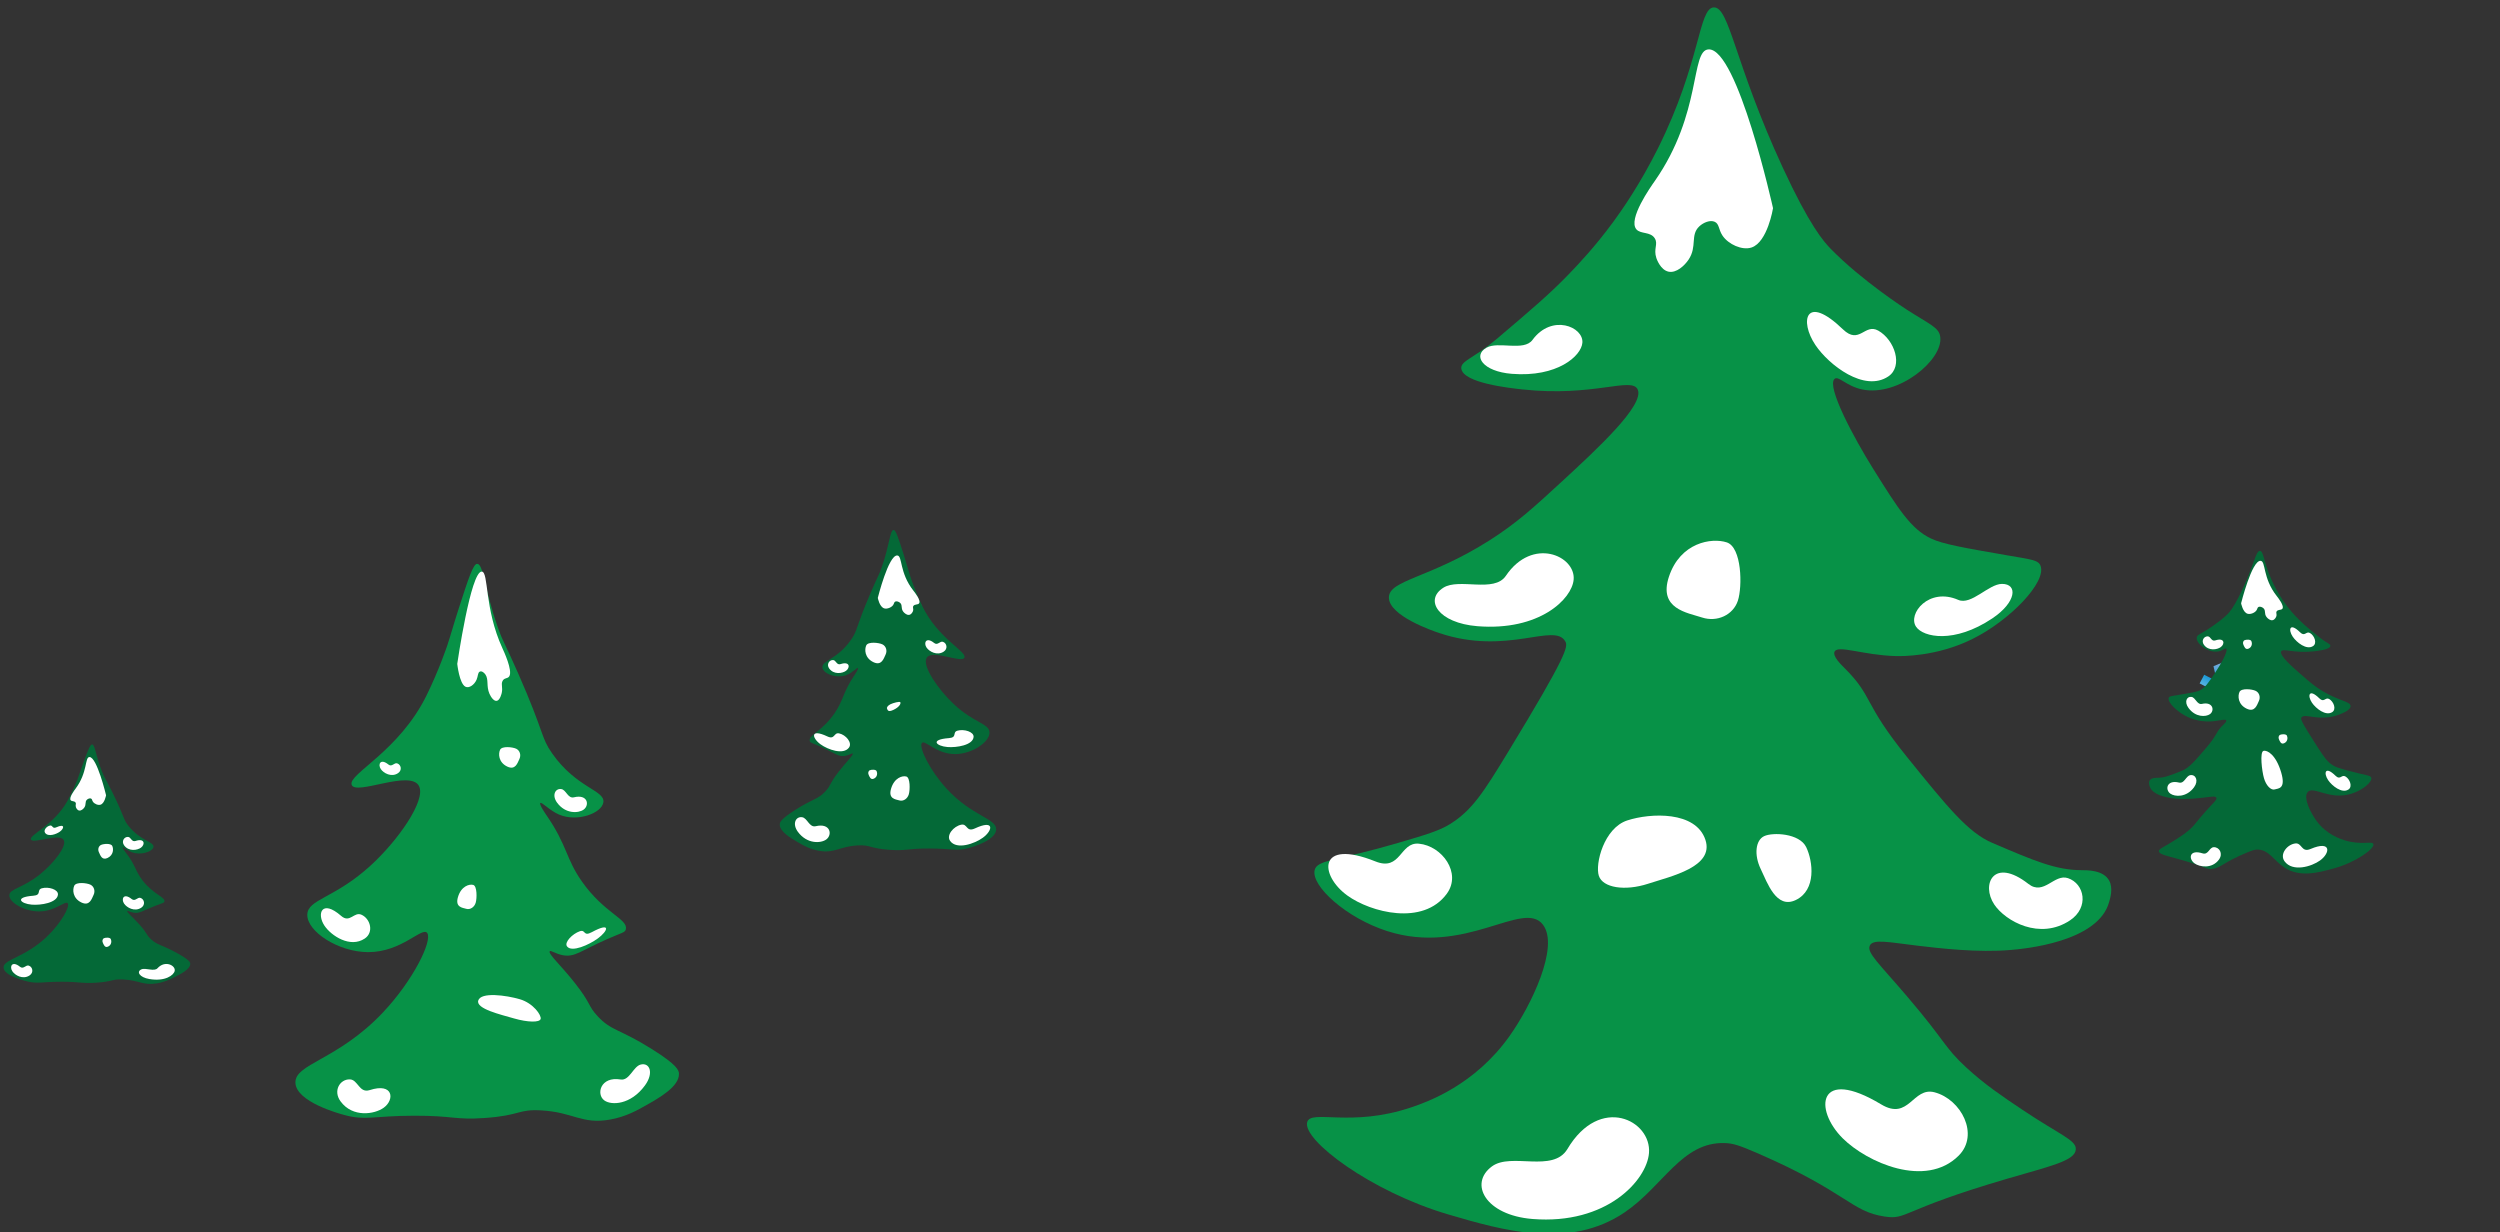 <?xml version="1.0" encoding="UTF-8"?><svg id="Layer_1" xmlns="http://www.w3.org/2000/svg" xmlns:xlink="http://www.w3.org/1999/xlink" viewBox="0 0 338 166.593"><rect x="0" y="0" width="338" height="166.593" fill="#333333" stroke="none"/><defs><style>.cls-1{fill:url(#linear-gradient);}.cls-1,.cls-2,.cls-3,.cls-4,.cls-5,.cls-6,.cls-7,.cls-8,.cls-9,.cls-10{stroke-width:0px;}.cls-2{fill:url(#Sky);}.cls-3{fill:url(#linear-gradient-5);}.cls-4{fill:#fff;}.cls-5{fill:#cbc2e0;}.cls-6{fill:url(#linear-gradient-2);}.cls-7{fill:url(#linear-gradient-3);}.cls-8{fill:#079247;}.cls-9{fill:#046937;}.cls-10{fill:url(#linear-gradient-4);}</style><linearGradient id="linear-gradient" x1="-2299.473" y1="4285.104" x2="-2285.639" y2="4285.104" gradientTransform="translate(-1070.535 -4633.775) rotate(-43.867)" gradientUnits="userSpaceOnUse"><stop offset="0" stop-color="#cce0f4"/><stop offset=".064" stop-color="#c2dcf2"/><stop offset=".171" stop-color="#a9d2ee"/><stop offset=".308" stop-color="#7fc1e7"/><stop offset=".467" stop-color="#46abde"/><stop offset=".567" stop-color="#1f9cd8"/><stop offset=".865" stop-color="#5b83c2"/><stop offset=".994" stop-color="#005c97"/></linearGradient><linearGradient id="linear-gradient-2" x1="-5032.227" y1="5988.439" x2="-5024.49" y2="5988.439" gradientTransform="translate(-3505.688 -6843.605) rotate(-67.656)" gradientUnits="userSpaceOnUse"><stop offset="0" stop-color="#cce0f4"/><stop offset=".064" stop-color="#c2dcf2"/><stop offset=".171" stop-color="#a9d2ee"/><stop offset=".308" stop-color="#7fc1e7"/><stop offset=".467" stop-color="#46abde"/><stop offset=".567" stop-color="#1f9cd8"/><stop offset=".865" stop-color="#76abdc"/><stop offset=".994" stop-color="#005c97"/></linearGradient><linearGradient id="linear-gradient-3" x1="212.095" y1="74.593" x2="219.85" y2="74.593" gradientTransform="matrix(1,0,0,1,0,0)" xlink:href="#linear-gradient-2"/><linearGradient id="linear-gradient-4" x1="219.534" y1="30.547" x2="227.289" y2="30.547" gradientTransform="matrix(1,0,0,1,0,0)" xlink:href="#linear-gradient-2"/><linearGradient id="linear-gradient-5" x1="-3869.312" y1="5254.665" x2="-3861.572" y2="5254.665" gradientTransform="translate(-2569.586 -5764.545) rotate(-62.443)" xlink:href="#linear-gradient-2"/><linearGradient id="Sky" x1="10.478" y1="118.47" x2="16.147" y2="118.47" gradientUnits="userSpaceOnUse"><stop offset="0" stop-color="#cce0f4"/><stop offset=".064" stop-color="#c2dcf2"/><stop offset=".171" stop-color="#a9d2ee"/><stop offset=".308" stop-color="#7fc1e7"/><stop offset=".467" stop-color="#46abde"/><stop offset=".567" stop-color="#1f9cd8"/><stop offset=".865" stop-color="#0c75bc"/><stop offset=".994" stop-color="#005c97"/></linearGradient></defs><polygon class="cls-5" points="250.586 39.622 246.494 43.542 246.606 37.887 245.984 37.874 245.872 43.529 241.939 39.452 241.49 39.881 245.424 43.959 239.749 43.847 239.736 44.467 245.411 44.579 241.319 48.498 241.75 48.945 245.842 45.026 245.73 50.681 246.352 50.693 246.464 45.038 250.397 49.116 250.846 48.686 246.912 44.608 252.587 44.72 252.599 44.1 246.925 43.989 251.017 40.069 250.586 39.622"/><polygon class="cls-1" points="246.842 51.202 245.22 51.171 245.319 46.22 241.736 49.652 240.612 48.484 244.192 45.055 239.227 44.957 239.258 43.337 244.223 43.436 240.782 39.867 241.952 38.745 245.396 42.316 245.493 37.364 247.115 37.398 247.017 42.348 250.6 38.916 251.725 40.082 248.145 43.513 253.109 43.611 253.077 45.23 248.113 45.132 251.554 48.699 250.384 49.821 246.94 46.251 246.842 51.202"/><polygon class="cls-4" points="122.618 80.681 121.484 83.431 120.651 80.817 120.384 80.957 121.217 83.57 118.905 82.623 118.781 82.925 121.093 83.872 118.656 85.146 118.747 85.432 121.184 84.158 120.05 86.907 120.304 87.011 121.438 84.262 122.271 86.876 122.537 86.736 121.704 84.122 124.017 85.069 124.141 84.768 121.829 83.821 124.265 82.546 124.174 82.26 121.738 83.535 122.872 80.785 122.618 80.681"/><polygon class="cls-6" points="120.576 87.662 119.397 87.181 120.197 85.238 118.45 86.153 118.053 84.897 119.908 83.927 118.126 83.197 118.634 81.972 120.415 82.701 119.781 80.708 120.946 80.098 121.544 81.974 122.346 80.03 123.525 80.513 122.724 82.454 124.469 81.541 124.87 82.794 123.013 83.766 124.793 84.495 124.289 85.722 122.506 84.991 123.141 86.984 121.975 87.595 121.377 85.719 120.576 87.662"/><polygon class="cls-4" points="219.35 74.457 216.367 74.457 218.476 72.695 218.245 72.502 216.136 74.264 216.136 71.772 215.809 71.772 215.809 74.264 213.7 72.502 213.468 72.695 215.578 74.457 212.595 74.457 212.595 74.73 215.578 74.73 213.468 76.491 213.7 76.684 215.809 74.922 215.809 77.414 216.136 77.414 216.136 74.923 218.245 76.684 218.476 76.491 216.367 74.73 219.35 74.73 219.35 74.457"/><polygon class="cls-7" points="216.636 77.913 215.309 77.913 215.309 75.991 213.7 77.334 212.687 76.492 214.198 75.23 212.095 75.23 212.095 73.956 214.198 73.956 212.688 72.695 213.699 71.851 215.309 73.195 215.309 71.273 216.636 71.273 216.636 73.195 218.246 71.85 219.255 72.696 217.745 73.956 219.85 73.956 219.85 75.23 217.745 75.23 219.256 76.491 218.245 77.335 216.636 75.991 216.636 77.913"/><polygon class="cls-4" points="226.789 30.41 223.806 30.41 225.915 28.648 225.684 28.455 223.575 30.217 223.575 27.726 223.248 27.726 223.248 30.217 221.139 28.455 220.908 28.648 223.017 30.41 220.034 30.41 220.034 30.683 223.017 30.683 220.908 32.444 221.139 32.637 223.248 30.876 223.248 33.367 223.575 33.367 223.575 30.876 225.684 32.637 225.915 32.444 223.806 30.683 226.789 30.683 226.789 30.41"/><polygon class="cls-10" points="224.075 33.867 222.748 33.867 222.748 31.945 221.139 33.288 220.128 32.445 221.639 31.183 219.534 31.183 219.534 29.909 221.638 29.909 220.129 28.65 221.138 27.803 222.748 29.148 222.748 27.226 224.075 27.226 224.075 29.148 225.686 27.803 226.695 28.65 225.185 29.909 227.289 29.909 227.289 31.183 225.185 31.183 226.696 32.445 225.685 33.288 224.075 31.945 224.075 33.867"/><polygon class="cls-4" points="302.092 90.299 300.712 92.934 300.121 90.256 299.843 90.37 300.434 93.049 298.218 91.896 298.067 92.185 300.283 93.338 297.74 94.386 297.805 94.68 300.347 93.631 298.967 96.266 299.21 96.393 300.59 93.757 301.182 96.436 301.46 96.321 300.869 93.642 303.085 94.795 303.236 94.506 301.02 93.354 303.563 92.305 303.498 92.012 300.955 93.06 302.335 90.425 302.092 90.299"/><polygon class="cls-3" points="300.822 97.126 300.398 95.203 299.422 97.066 298.291 96.48 299.267 94.618 297.446 95.368 297.16 94.084 299.098 93.285 297.391 92.397 298.007 91.224 299.715 92.111 299.264 90.068 300.482 89.568 300.906 91.487 301.88 89.626 303.011 90.212 302.036 92.074 303.859 91.322 304.141 92.608 302.204 93.406 303.912 94.294 303.297 95.469 301.587 94.58 302.039 96.622 300.822 97.126"/><polygon class="cls-2" points="13.205 121.837 13.42 118.872 15.031 121.096 15.241 120.881 13.63 118.657 16.124 118.837 16.147 118.512 13.654 118.332 15.57 116.363 15.393 116.119 13.478 118.088 13.693 115.123 13.42 115.104 13.204 118.068 11.594 115.844 11.384 116.06 12.995 118.284 10.501 118.104 10.478 118.429 12.971 118.609 11.055 120.578 11.232 120.822 13.147 118.853 12.931 121.817 13.205 121.837"/><polygon class="cls-4" points="13.551 122.237 12.531 122.165 12.699 119.852 11.19 121.402 10.566 120.543 12.14 118.925 10.076 118.776 10.155 117.702 12.218 117.852 10.896 116.026 11.636 115.264 12.905 117.016 13.073 114.703 14.095 114.776 13.926 117.089 15.435 115.538 16.059 116.398 14.485 118.016 16.548 118.165 16.47 119.238 14.406 119.089 15.729 120.915 14.989 121.677 13.72 119.925 13.551 122.237"/><path class="cls-8" d="m231.703,1.001c-2.077.092-1.743,7.405-7.53,19.015-2.445,4.905-4.89,8.386-6.024,9.933-2.507,3.42-4.732,5.752-6.024,7.095-2.54,2.642-4.991,4.73-9.789,8.798-3.054,2.589-4.876,2.943-4.769,3.973.204,1.962,6.493,2.644,8.283,2.838,9.631,1.044,14.752-1.756,15.562,0,.972,2.107-5.504,8.075-10.291,12.488-3.672,3.384-6.06,5.585-9.789,7.947-8.088,5.121-13.496,5.306-13.554,7.663-.062,2.512,6.029,4.572,6.777,4.825,9.209,3.114,15.576-1.466,17.068,1.135.395.689.342,1.696-7.781,15.042-3.336,5.482-4.849,7.812-7.781,9.65-1.456.912-3.333,1.472-7.028,2.554-8.434,2.47-10.966,2.261-11.295,3.69-.491,2.131,4.251,6.449,9.789,8.23,10.625,3.417,18.441-4.351,21.084-.851,2.248,2.976-1.618,10.956-4.518,15.042-4.723,6.654-11.091,8.904-13.303,9.65-8.164,2.752-13.536.223-14.056,1.987-.71,2.409,8.641,9.427,19.076,12.488,7.294,2.139,16.36,4.798,23.845-.284,5.239-3.557,7.748-9.577,13.554-9.366,1.102.04,1.928.29,4.518,1.419,12.099,5.272,12.495,7.828,17.068,8.514,3.125.469,2.052-.858,16.566-5.109,5.875-1.72,9.201-2.426,9.287-3.973.07-1.258-2.066-1.899-7.279-5.392-2.648-1.774-5.042-3.379-7.53-5.676-3.047-2.814-2.677-3.382-8.032-9.65-3.755-4.395-5.429-5.863-5.02-6.811.42-.974,2.631-.46,6.526,0,2.925.345,8.084.954,12.55.568,1.655-.143,11.862-1.026,13.303-6.528.099-.38.571-1.771,0-2.838-.782-1.461-3.005-1.415-3.765-1.419-3.466-.019-6.37-1.261-12.048-3.69-3.272-1.399-6.03-4.812-11.546-11.636-6.019-7.447-4.471-8.071-8.488-12.062-.406-.403-1.54-1.508-1.301-2.128.386-1.004,3.903.457,8.283.568.796.02,5.493.089,10.291-2.27,5.163-2.539,10.12-7.731,9.287-9.933-.299-.79-1.211-.845-4.518-1.419-5.791-1.004-8.686-1.507-10.291-2.27-2.728-1.298-4.412-3.987-7.781-9.366-2.627-4.195-6.36-11.157-5.271-12.204.529-.508,1.581.967,3.765,1.419,4.868,1.007,10.929-3.986,10.542-7.095-.16-1.286-1.35-1.657-4.518-3.69,0,0-6.067-3.892-10.291-8.23-.947-.973-2.838-3.082-6.526-11.069-6.493-14.058-7.167-21.663-9.287-21.57Z"/><path class="cls-9" d="m120.817,71.649c.298-.011.663,1.126,1.382,3.4.47,1.489.6,2.044.905,2.982,0,0,.61,1.874,1.572,3.877,2.112,4.398,5.99,6.139,5.718,6.979-.286.884-4.517-1.229-5.146.119-.518,1.11,1.574,4.203,3.717,6.204,2.738,2.556,4.79,2.607,4.813,3.818.024,1.312-2.355,2.907-4.622,2.923-2.585.018-4.151-2.023-4.527-1.491-.416.588,1.063,3.691,3.383,6.204,3.442,3.727,6.733,3.984,6.671,5.488-.061,1.487-3.327,2.397-3.717,2.505-1.662.463-2.171.069-5.337.06-3.002-.008-3.084.345-5.385.179-2.751-.198-2.512-.695-4.289-.596-2.486.137-3.117,1.119-5.289.716-1.188-.22-2.028-.705-2.668-1.074-1.081-.623-2.608-1.503-2.573-2.505.009-.262.13-.676,2.049-1.909,2.511-1.612,3.085-1.405,4.146-2.565.773-.845.477-.964,1.763-2.625,1.087-1.403,2.012-2.239,1.906-2.446-.065-.126-.411.184-1.001.298-.923.179-1.337-.335-3.383-1.253-1.158-.519-1.371-.51-1.43-.775-.175-.792,1.636-1.239,3.336-3.698,1.262-1.826,1.117-2.815,2.716-5.19.099-.147.564-.832.477-.954-.094-.131-.693.57-1.43.895-1.385.612-3.263-.102-3.383-.954-.134-.949,2.044-1.098,3.907-3.818.882-1.286.544-1.471,2.573-6.204,1.07-2.496,1.141-2.39,1.572-3.639,1.04-3.007,1.084-4.933,1.572-4.951Z"/><path class="cls-8" d="m64.518,76.229c-.528-.019-1.176,1.951-2.449,5.891-.834,2.58-1.063,3.541-1.605,5.167,0,0-1.082,3.247-2.787,6.717-3.743,7.619-10.617,10.635-10.135,12.091.507,1.532,8.006-2.13,9.121.207.918,1.923-2.789,7.282-6.587,10.748-4.853,4.428-8.49,4.517-8.53,6.614-.043,2.273,4.175,5.037,8.192,5.064,4.581.031,7.356-3.506,8.023-2.584.736,1.018-1.883,6.394-5.996,10.748-6.101,6.458-11.932,6.903-11.824,9.508.108,2.576,5.896,4.152,6.587,4.34,2.946.802,3.848.119,9.459.103,5.321-.015,5.466.597,9.543.31,4.875-.344,4.453-1.204,7.601-1.033,4.405.238,5.525,1.938,9.374,1.24,2.105-.382,3.595-1.221,4.729-1.86,1.916-1.08,4.622-2.604,4.561-4.34-.016-.455-.23-1.172-3.632-3.307-4.45-2.793-5.467-2.435-7.348-4.444-1.37-1.464-.845-1.671-3.125-4.547-1.926-2.43-3.566-3.879-3.378-4.237.114-.219.729.318,1.774.517,1.635.311,2.369-.58,5.996-2.17,2.052-.9,2.43-.883,2.534-1.343.31-1.372-2.9-2.146-5.912-6.407-2.236-3.164-1.98-4.878-4.814-8.991-.176-.255-.999-1.442-.845-1.653.166-.227,1.228.987,2.534,1.55,2.455,1.06,5.782-.176,5.996-1.653.238-1.644-3.622-1.903-6.925-6.614-1.563-2.229-.964-2.549-4.561-10.748-1.897-4.324-2.022-4.14-2.787-6.304-1.843-5.21-1.921-8.546-2.787-8.577Z"/><path class="cls-9" d="m305.542,74.484c.58.024.486,1.947,2.101,5.001.682,1.29,1.364,2.205,1.681,2.612.699.9,1.321,1.513,1.681,1.866.709.695,1.393,1.244,2.732,2.314.852.681,1.361.774,1.331,1.045-.057.516-1.812.695-2.311.746-2.687.275-4.116-.462-4.342,0-.271.554,1.536,2.124,2.872,3.284,1.025.89,1.691,1.469,2.732,2.09,2.257,1.347,3.766,1.396,3.782,2.015.017.661-1.682,1.202-1.891,1.269-2.57.819-4.346-.385-4.763.299-.11.181-.095.446,2.171,3.956.931,1.442,1.353,2.055,2.171,2.538.406.24.93.387,1.961.672,2.353.65,3.06.595,3.152.97.137.56-1.186,1.696-2.732,2.165-2.965.899-5.146-1.144-5.883-.224-.627.783.452,2.881,1.261,3.956,1.318,1.75,3.095,2.342,3.712,2.538,2.278.724,3.777.059,3.922.522.198.634-2.411,2.479-5.323,3.284-2.035.563-4.565,1.262-6.654-.075-1.462-.935-2.162-2.519-3.782-2.463-.308.011-.538.076-1.261.373-3.376,1.386-3.487,2.059-4.763,2.239-.872.123-.573-.226-4.623-1.344-1.639-.452-2.567-.638-2.591-1.045-.02-.331.577-.499,2.031-1.418.739-.467,1.407-.889,2.101-1.493.85-.74.747-.889,2.241-2.538,1.048-1.156,1.515-1.542,1.401-1.791-.117-.256-.734-.121-1.821,0-.816.091-2.256.251-3.502.149-.462-.038-3.31-.27-3.712-1.717-.028-.1-.159-.466,0-.746.218-.384.839-.372,1.051-.373.967-.005,1.777-.332,3.362-.97.913-.368,1.683-1.265,3.222-3.06,1.68-1.958,1.247-2.123,2.368-3.172.113-.106.43-.397.363-.56-.108-.264-1.089.12-2.311.149-.222.005-1.533.023-2.872-.597-1.441-.668-2.824-2.033-2.591-2.612.083-.208.338-.222,1.261-.373,1.616-.264,2.424-.396,2.872-.597.761-.341,1.231-1.049,2.171-2.463.733-1.103,1.775-2.934,1.471-3.209-.148-.134-.441.254-1.051.373-1.358.265-3.05-1.048-2.942-1.866.045-.338.377-.436,1.261-.97,0,0,1.693-1.024,2.872-2.165.264-.256.792-.811,1.821-2.911,1.812-3.697,2-5.697,2.591-5.673Z"/><path class="cls-9" d="m12.441,100.651c-.257-.008-.572.839-1.192,2.533-.406,1.109-.517,1.523-.781,2.222,0,0-.527,1.396-1.356,2.888-1.822,3.276-5.167,4.573-4.932,5.199.247.659,3.897-.916,4.439.089.447.827-1.358,3.131-3.206,4.621-2.362,1.904-4.132,1.942-4.151,2.844-.021.977,2.032,2.166,3.987,2.177,2.229.013,3.58-1.507,3.905-1.111.358.438-.917,2.749-2.918,4.621-2.969,2.777-5.807,2.968-5.754,4.088.052,1.108,2.87,1.785,3.206,1.866,1.434.345,1.873.051,4.604.044,2.59-.006,2.66.257,4.645.133,2.373-.148,2.167-.518,3.699-.444,2.144.102,2.689.833,4.562.533,1.024-.164,1.749-.525,2.302-.8.933-.464,2.249-1.12,2.22-1.866-.008-.195-.112-.504-1.767-1.422-2.166-1.201-2.661-1.047-3.576-1.911-.667-.63-.411-.718-1.521-1.955-.937-1.045-1.735-1.668-1.644-1.822.056-.094.355.137.863.222.796.134,1.153-.249,2.918-.933.999-.387,1.183-.38,1.233-.578.151-.59-1.411-.923-2.877-2.755-1.088-1.361-.963-2.097-2.343-3.866-.086-.11-.486-.62-.411-.711.081-.098.598.424,1.233.667,1.195.456,2.814-.076,2.918-.711.116-.707-1.763-.818-3.37-2.844-.761-.958-.469-1.096-2.22-4.621-.923-1.859-.984-1.78-1.356-2.711-.897-2.24-.935-3.675-1.356-3.688Z"/><path class="cls-4" d="m299.302,114.541c.76-.025,1.29.868.699,1.677-.935,1.278-2.61,1.011-3.304.507-.838-.609-.727-1.932,1.085-1.353.801.256.894-.811,1.52-.831Z"/><path class="cls-4" d="m195.138,79.462c-2.612,1.652-.684,4.775,4.61,5.2,8.363.671,12.797-3.668,13.011-6.317.258-3.199-5.571-5.815-9.168-.494-1.59,2.353-6.301.25-8.453,1.611Z"/><path class="cls-4" d="m200.973,47.007c-1.915,1.103-.48,3.221,3.419,3.534,6.159.494,9.401-2.414,9.546-4.201.174-2.159-4.13-3.954-6.751-.378-1.159,1.581-4.637.138-6.214,1.046Z"/><path class="cls-4" d="m191.829,114.065c3.143.294,5.817,3.971,3.785,6.759-3.209,4.403-10.308,2.527-13.455.249-3.802-2.752-4.035-7.747,3.795-4.61,3.462,1.387,3.286-2.64,5.875-2.398Z"/><path class="cls-4" d="m201.719,157.689c-3.168,2.32-.893,6.608,5.474,7.118,10.056.806,15.456-5.252,15.751-8.915.357-4.424-6.622-7.955-11.028-.55-1.948,3.274-7.588.436-10.197,2.347Z"/><path class="cls-4" d="m253.934,44.696c2.229,1.249,3.418,4.823,1.364,6.198-3.244,2.172-8.029-1.538-9.852-4.242-2.202-3.267-1.343-7.006,3.714-2.131,2.236,2.155,2.937-.854,4.773.175Z"/><path class="cls-4" d="m261.557,147.68c3.602.953,6.088,5.73,3.258,8.56-4.47,4.47-12.402.915-15.674-2.335-3.953-3.926-3.382-9.753,5.187-4.596,3.788,2.28,4.263-2.415,7.23-1.63Z"/><path class="cls-4" d="m270.666,78.943c2.19-.006,1.942,2.489-1.308,4.665-5.134,3.437-9.336,2.566-10.307,1.125-1.173-1.741,1.729-5.369,5.705-3.629,1.758.769,4.106-2.156,5.911-2.161Z"/><path class="cls-4" d="m279.585,118.725c2.26.759,2.883,3.965.294,5.699-4.09,2.738-8.736.118-10.247-2.124-1.825-2.708-.108-6.48,4.611-2.792,2.086,1.631,3.48-1.408,5.342-.782Z"/><path class="cls-4" d="m230.996,6.677c3.925-.179,8.717,21.469,8.717,21.469,0,0-.737,4.594-2.906,5.316-1.263.421-3.154-.424-3.943-1.636-.529-.813-.413-1.56-1.038-1.84-.614-.275-1.517.092-2.075.613-1.27,1.186-.26,2.708-1.453,4.498-.546.82-1.654,1.845-2.698,1.636-1.106-.222-1.622-1.723-1.66-1.84-.418-1.266.266-1.877-.208-2.658-.579-.953-1.909-.554-2.491-1.227-1.179-1.364,1.931-5.741,2.491-6.543,6.411-9.191,4.809-17.676,7.264-17.788Z"/><path class="cls-4" d="m230.124,83.488c-2.04-.665-5.913-1.166-4.491-5.498,1.53-4.663,5.785-5.326,7.825-4.661,2.04.665,2.131,5.97,1.501,7.889s-2.794,2.935-4.835,2.27Z"/><path class="cls-4" d="m222.818,119.483c3.145-1.025,8.955-2.277,7.757-5.928-1.29-3.93-7.422-3.659-10.567-2.634-3.145,1.025-4.376,5.873-3.845,7.49.531,1.617,3.51,2.097,6.655,1.073Z"/><path class="cls-4" d="m238.042,117.476c.907,1.889,2.112,5.464,4.739,4.211,2.827-1.349,2.328-5.26,1.42-7.149s-4.532-2.042-5.696-1.487-1.371,2.536-.463,4.425Z"/><path class="cls-4" d="m305.622,75.822c-1.181-.048-2.624,5.737-2.624,5.737,0,0,.222,1.227.875,1.42.38.112.949-.113,1.187-.437.159-.217.124-.417.312-.492.185-.074.457.025.625.164.382.317.078.723.437,1.202.164.219.498.493.812.437.333-.059.488-.46.5-.492.126-.338-.08-.502.062-.71.174-.255.575-.148.75-.328.355-.364-.581-1.534-.75-1.748-1.93-2.456-1.447-4.723-2.186-4.753Z"/><path class="cls-4" d="m312.312,85.584c.626.369.98,1.387.421,1.761-.883.591-2.234-.491-2.758-1.268-.633-.939-.421-1.989,1.013-.576.634.625.807-.221,1.323.083Z"/><path class="cls-4" d="m314.91,94.509c.626.369.98,1.387.421,1.761-.883.591-2.234-.491-2.758-1.268-.633-.939-.421-1.989,1.013-.576.634.625.807-.221,1.323.083Z"/><path class="cls-4" d="m317.098,104.976c.626.369.98,1.387.421,1.761-.883.591-2.234-.491-2.758-1.268-.633-.939-.421-1.989,1.013-.576.634.625.807-.221,1.323.083Z"/><path class="cls-4" d="m310.316,114.035c-1.128.149-2.135,1.47-1.447,2.41,1.086,1.485,3.651.726,4.808-.114,1.398-1.015,1.551-2.758-1.293-1.549-1.257.535-1.138-.87-2.067-.747Z"/><path class="cls-4" d="m296.301,94.224c-.658-.106-1.018.669-.418,1.489.948,1.296,2.364,1.23,2.907.836.656-.476.414-1.725-1.086-1.382-.663.151-.861-.855-1.404-.943Z"/><path class="cls-4" d="m298.477,86.033c-.523-.007-.9.607-.502,1.151.628.859,1.787.657,2.271.305.585-.425.525-1.326-.731-.908-.555.184-.606-.542-1.037-.548Z"/><path class="cls-4" d="m296.139,104.797c.729-.103,1.145.755.496,1.643-1.025,1.402-2.599,1.3-3.211.856-.739-.537-.496-1.901,1.177-1.493.74.18.938-.92,1.539-1.005Z"/><path class="cls-4" d="m305.396,94.786c-.254.529-.531,1.558-1.645,1.027-1.199-.572-1.221-1.744-.967-2.273s1.685-.373,2.179-.138.687.855.433,1.384Z"/><path class="cls-4" d="m307.537,106.73c.512-.148,1.53-.06.883-2.282-.697-2.391-1.889-3.076-2.401-2.927s-.215,2.712.071,3.696.934,1.661,1.446,1.513Z"/><path class="cls-4" d="m303.311,87.18c.119.247.259.724.716.506.492-.235.475-.77.356-1.017s-.718-.208-.92-.112-.27.375-.151.623Z"/><path class="cls-4" d="m308.12,99.97c.119.247.259.724.716.506.492-.235.475-.77.356-1.017s-.718-.208-.92-.112-.27.375-.151.623Z"/><path class="cls-4" d="m121.303,75.098c-1.181-.048-2.624,5.737-2.624,5.737,0,0,.222,1.227.875,1.42.38.112.949-.113,1.187-.437.159-.217.124-.417.312-.492.185-.074.457.025.625.164.382.317.078.723.437,1.202.164.219.498.493.812.437.333-.059.488-.46.5-.492.126-.338-.08-.502.062-.71.174-.255.575-.148.75-.328.355-.364-.581-1.534-.75-1.748-1.93-2.456-1.447-4.723-2.186-4.753Z"/><path class="cls-4" d="m65.145,77.278c-1.497-.104-3.324,12.478-3.324,12.477,0,0,.281,2.67,1.108,3.09.482.245,1.203-.247,1.504-.951.202-.472.157-.907.396-1.069.234-.16.579.053.791.356.484.689.099,1.574.554,2.614.208.477.631,1.073,1.029.951.422-.129.618-1.001.633-1.069.159-.736-.102-1.091.079-1.545.221-.554.728-.322.95-.713.45-.793-.736-3.337-.95-3.803-2.444-5.342-1.834-10.273-2.77-10.338Z"/><path class="cls-4" d="m12.088,102.354c1.014-.043,2.252,5.164,2.252,5.164,0,0-.19,1.105-.751,1.279-.326.101-.815-.102-1.019-.393-.137-.196-.107-.375-.268-.443-.159-.066-.392.022-.536.148-.328.285-.067.651-.375,1.082-.141.197-.427.444-.697.393-.286-.053-.419-.414-.429-.443-.108-.305.069-.452-.054-.639-.149-.229-.493-.133-.643-.295-.305-.328.499-1.381.643-1.574,1.656-2.211,1.242-4.252,1.877-4.279Z"/><path class="cls-4" d="m127.5,86.779c.516.187.674.931.098,1.316-.911.61-1.976-.02-2.33-.546-.428-.635-.06-1.496,1.028-.619.481.388.78-.306,1.205-.152Z"/><path class="cls-4" d="m129.452,98.787c.89-.253,2.238.152,2.178.854-.095,1.109-2.314,1.461-3.548,1.356-1.49-.127-2.416-1.008.216-1.204,1.164-.086.421-.798,1.153-1.006Z"/><path class="cls-4" d="m112.614,89.236c-.523-.007-.9.607-.502,1.151.628.859,1.787.657,2.271.305.585-.425.525-1.326-.731-.908-.555.184-.606-.542-1.037-.548Z"/><path class="cls-4" d="m129.962,111.498c-1.046.21-2.065,1.433-1.501,2.204.891,1.218,3.299.374,4.421-.441,1.355-.984,1.621-2.515-1.076-1.258-1.192.556-.982-.678-1.844-.505Z"/><path class="cls-4" d="m113.452,99.154c.911.195,1.812,1.26,1.333,1.916-.757,1.035-2.86.278-3.845-.438-1.19-.864-1.441-2.184.918-1.068,1.043.494.844-.57,1.595-.41Z"/><path class="cls-4" d="m108.446,110.488c-.871-.128-1.361.897-.58,1.965,1.234,1.687,3.112,1.576,3.839,1.048.878-.638.578-2.274-1.415-1.798-.881.21-1.126-1.109-1.844-1.215Z"/><path class="cls-4" d="m119.732,88.499c-.254.529-.531,1.558-1.645,1.027-1.199-.572-1.221-1.744-.967-2.273s1.685-.373,2.179-.138.687.855.433,1.384Z"/><path class="cls-4" d="m119.929,95.809c.081.169.104.529.872.163.827-.394,1.01-.853.929-1.022s-.992.097-1.332.259-.55.431-.469.6Z"/><path class="cls-4" d="m117.444,104.762c.119.247.259.724.716.506.492-.235.475-.77.356-1.017s-.718-.208-.92-.112-.27.375-.151.623Z"/><path class="cls-4" d="m121.597,108.217c-.526-.152-1.529-.205-1.127-1.583.432-1.483,1.543-1.801,2.069-1.649s.51,1.791.332,2.402-.748.982-1.274.83Z"/><path class="cls-4" d="m12.654,120.989c-.254.529-.531,1.558-1.645,1.027-1.199-.572-1.221-1.744-.967-2.273s1.685-.373,2.179-.138.687.855.433,1.384Z"/><path class="cls-4" d="m13.377,115.23c.186.386.396,1.135,1.163.769.827-.394.823-1.242.637-1.628s-1.181-.297-1.521-.134-.465.607-.28.993Z"/><path class="cls-4" d="m13.906,127.469c.119.247.259.724.716.506.492-.235.475-.77.356-1.017s-.718-.208-.92-.112-.27.375-.151.623Z"/><path class="cls-4" d="m17.289,113.149c-.523-.007-.9.607-.502,1.151.628.859,1.787.657,2.271.305.585-.425.525-1.326-.731-.908-.555.184-.606-.542-1.037-.548Z"/><path class="cls-4" d="m19.009,121.4c.516.187.674.931.098,1.316-.911.61-1.976-.02-2.33-.546-.428-.635-.06-1.496,1.028-.619.481.388.78-.306,1.205-.152Z"/><path class="cls-4" d="m19.113,131.058c-.697.312-.265,1.075,1.076,1.307,2.117.366,3.329-.514,3.433-1.114.126-.725-1.309-1.472-2.326-.346-.45.498-1.61-.103-2.183.154Z"/><path class="cls-4" d="m5.657,120.097c.89-.253,2.238.152,2.178.854-.095,1.109-2.314,1.461-3.548,1.356-1.49-.127-2.416-1.008.216-1.204,1.164-.086.421-.798,1.153-1.006Z"/><path class="cls-4" d="m6.764,111.616c-.471.089-.922.639-.663.995.41.561,1.492.192,1.993-.172.605-.44.715-1.135-.494-.581-.534.245-.448-.316-.836-.242Z"/><path class="cls-4" d="m3.908,130.558c.516.187.674.931.098,1.316-.911.61-1.976-.02-2.33-.546-.428-.635-.06-1.496,1.028-.619.481.388.78-.306,1.205-.152Z"/><path class="cls-4" d="m75.876,106.681c-.816-.112-1.284.848-.561,1.836,1.142,1.561,2.904,1.441,3.591.943.829-.602.563-2.124-1.311-1.663-.828.204-1.046-1.024-1.718-1.116Z"/><path class="cls-4" d="m78.391,125.905c-.997.337-2.129,1.499-1.731,2.044.628.859,2.981-.21,4.144-1.055,1.404-1.02,1.89-2.317-.793-.864-1.186.643-.798-.402-1.62-.125Z"/><path class="cls-4" d="m63.041,122.873c-.526-.152-1.529-.205-1.127-1.583.432-1.483,1.543-1.801,2.069-1.649s.51,1.791.332,2.402-.748.982-1.274.83Z"/><path class="cls-4" d="m70.224,102.613c-.254.529-.531,1.558-1.645,1.027-1.199-.572-1.221-1.744-.967-2.273s1.685-.373,2.179-.138.687.855.433,1.384Z"/><path class="cls-4" d="m69.506,137.695c-1.837-.532-5.173-1.306-4.849-2.416.348-1.195,3.77-.719,5.608-.188s2.971,2.184,2.828,2.676-1.749.459-3.586-.072Z"/><path class="cls-4" d="m86.632,143.925c1.232-.297,1.788,1.155.564,2.828-1.933,2.643-4.541,2.712-5.49,2.023-1.146-.832-.524-3.285,2.2-2.829,1.204.201,1.711-1.777,2.726-2.022Z"/><path class="cls-4" d="m47.296,145.932c-1.346-.035-2.296,1.545-1.256,2.967,1.642,2.245,4.613,1.755,5.848.858,1.492-1.083,1.309-3.418-1.908-2.375-1.422.461-1.575-1.421-2.684-1.45Z"/><path class="cls-4" d="m48.869,123.67c1.215.543,1.705,2.378.448,3.22-1.985,1.329-4.537-.384-5.44-1.722-1.09-1.617-.392-3.65,2.254-1.333,1.17,1.024,1.737-.612,2.738-.165Z"/><path class="cls-4" d="m53.719,103.213c.516.187.674.931.098,1.316-.911.61-1.976-.02-2.33-.546-.428-.635-.06-1.496,1.028-.619.481.388.78-.306,1.205-.152Z"/></svg>